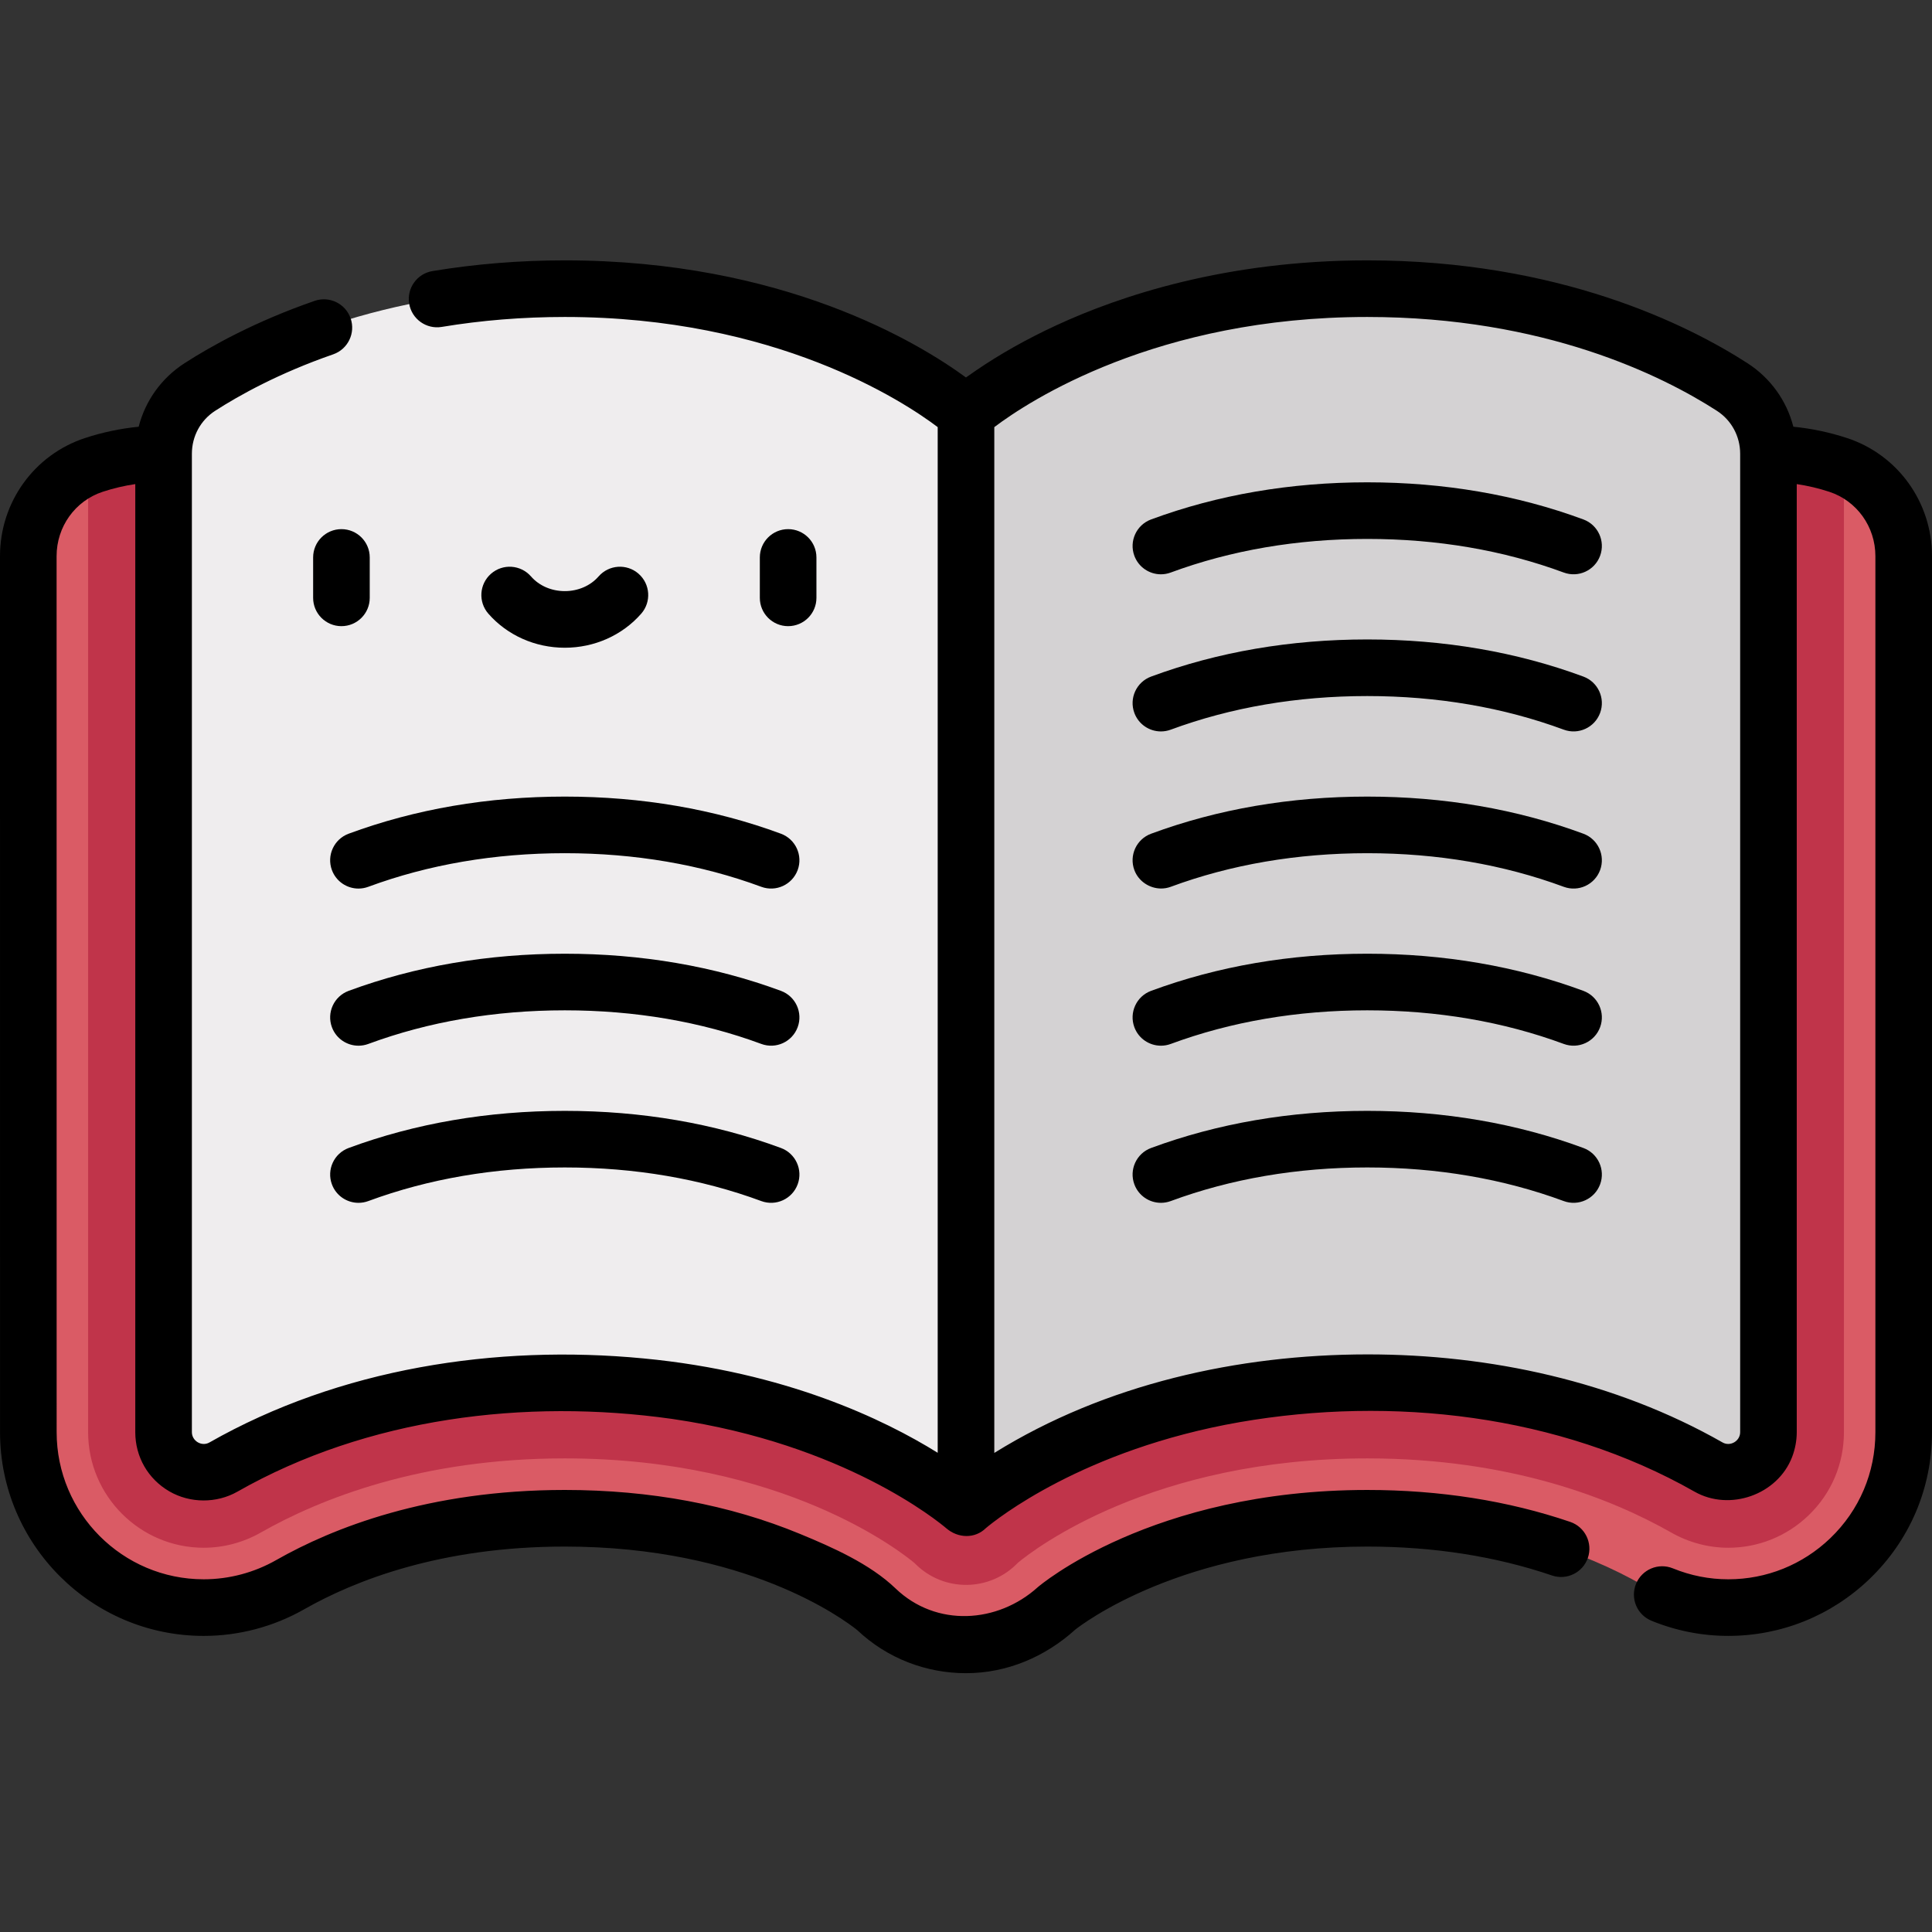 <svg height="512pt" viewBox="0 -69 512 512" width="512pt" xmlns="http://www.w3.org/2000/svg"><rect x="0" y="-69" width="512" height="512" fill="#333333" stroke="none"/><path d="m487.117 54.18c-5.188-1.703-11.402-2.957-18.457-2.957h-425.32c-7.055 0-13.27 1.254-18.457 2.957-10.41 3.418-17.383 13.219-17.383 24.176l.012 232.16c0 25.637 20.848 46.492 46.473 46.492 8.023 0 15.969-2.113 22.949-6.094 14.105-8.023 38.176-17.586 72.742-17.586 51.676 0 79.48 21.566 82.453 24 13.031 12.527 33.527 12.84 46.938.723l.965-.875c.266-.238 28.789-23.848 82.305-23.848 34.559 0 58.625 9.562 72.719 17.578 7.008 3.992 14.949 6.102 22.969 6.102 12.062 0 23.512-4.617 32.234-13 9.184-8.824 14.242-20.723 14.242-33.492v-232.16c0-10.957-6.973-20.758-17.383-24.176zm0 0" fill="#da5b65"/><path d="m487.117 54.18c-5.188-1.703-11.402-2.957-18.457-2.957h-425.32c-7.055 0-13.27 1.254-18.457 2.957-.52.172-1.027.371-1.531.574v255.762c0 16.898 13.742 30.652 30.633 30.652 5.277 0 10.512-1.395 15.117-4.023 15.77-8.965 42.547-19.656 80.574-19.656 57.742 0 89.004 24.66 92.703 27.758l.199.199c7.551 7.551 19.84 7.402 27.207-.332 4.359-3.602 35.566-27.625 92.551-27.625 38.023 0 64.797 10.691 80.559 19.652 4.625 2.633 9.855 4.027 15.129 4.027h.004c7.949 0 15.5-3.047 21.258-8.582 6.047-5.809 9.375-13.648 9.375-22.07v-255.762c-.508-.203-1.016-.402-1.543-.574zm0 0" fill="#c0344a"/><path d="m459.035 33.523c-15.086-9.715-47.73-26.051-96.699-26.051-69.719 0-106.336 33.098-106.336 33.098l-32.504 128.461 32.504 161.555s36.617-33.098 106.336-33.098c43.051 0 73.473 12.617 90.449 22.273 7.086 4.035 15.875-1.098 15.875-9.246v-259.297c0-7.145-3.617-13.824-9.625-17.695zm0 0" fill="#d4d2d3"/><path d="m256 40.57v290.016s-36.609-33.098-106.324-33.098c-43.051 0-73.484 12.617-90.461 22.273-7.078 4.035-15.863-1.098-15.863-9.246v-259.297c0-7.148 3.605-13.824 9.625-17.695 15.086-9.715 47.719-26.051 96.699-26.051 69.715 0 106.324 33.098 106.324 33.098zm0 0" fill="#efedee"/><path d="m307.652 83.195c.863 0 1.742-.148 2.602-.469 15.988-5.91 33.512-8.906 52.082-8.906 18.566 0 36.086 2.996 52.074 8.906 3.887 1.438 8.199-.551 9.637-4.434 1.434-3.887-.551-8.199-4.434-9.637-17.66-6.527-36.93-9.836-57.277-9.836-20.352 0-39.625 3.309-57.285 9.836-3.883 1.438-5.871 5.75-4.434 9.637 1.117 3.027 3.984 4.902 7.035 4.902zm0 0"/><path d="m307.652 124.836c.863 0 1.742-.148 2.602-.465 15.984-5.91 33.508-8.91 52.082-8.91 18.566 0 36.086 3 52.074 8.906 3.887 1.438 8.199-.547 9.637-4.434 1.434-3.883-.551-8.199-4.434-9.633-17.66-6.531-36.93-9.84-57.277-9.84-20.355 0-39.625 3.312-57.285 9.84-3.883 1.434-5.871 5.75-4.434 9.633 1.117 3.031 3.984 4.902 7.035 4.902zm0 0"/><path d="m307.652 166.465c.871.008 1.75-.137 2.602-.453 15.984-5.91 33.508-8.906 52.082-8.906 18.566 0 36.086 2.996 52.074 8.906 3.887 1.438 8.199-.547 9.637-4.434 1.434-3.887-.551-8.199-4.438-9.637-17.656-6.527-36.926-9.836-57.273-9.836-20.355 0-39.625 3.309-57.285 9.84-3.887 1.434-5.871 5.75-4.434 9.633 1.102 2.977 4.004 4.855 7.035 4.887zm0 0"/><path d="m307.652 208.121c.863 0 1.742-.148 2.602-.465 15.988-5.914 33.512-8.91 52.082-8.91 18.566 0 36.086 2.996 52.074 8.906 3.887 1.438 8.199-.547 9.637-4.434 1.434-3.883-.551-8.199-4.434-9.633-17.66-6.527-36.93-9.84-57.277-9.84-20.352 0-39.625 3.312-57.285 9.84-3.883 1.438-5.871 5.75-4.434 9.637 1.117 3.023 3.984 4.898 7.035 4.898zm0 0"/><path d="m424.047 244.859c1.434-3.883-.551-8.199-4.438-9.633-17.656-6.527-36.926-9.836-57.273-9.836-20.355 0-39.625 3.309-57.285 9.836-3.887 1.438-5.871 5.75-4.434 9.637 1.117 3.027 3.984 4.898 7.035 4.898.863 0 1.742-.148 2.602-.465 15.984-5.91 33.508-8.91 52.082-8.91 18.566 0 36.086 3 52.074 8.91 3.887 1.434 8.199-.551 9.637-4.438zm0 0"/><path d="m87.961 161.578c1.121 3.027 3.984 4.902 7.035 4.902.863 0 1.742-.152 2.602-.469 15.988-5.91 33.508-8.906 52.082-8.906 18.566 0 36.086 2.996 52.074 8.906 3.883 1.438 8.199-.551 9.637-4.434 1.434-3.887-.551-8.199-4.438-9.637-17.656-6.527-36.926-9.836-57.273-9.836-20.355 0-39.625 3.309-57.285 9.836-3.883 1.438-5.871 5.754-4.434 9.637zm0 0"/><path d="m206.953 193.586c-17.656-6.527-36.926-9.84-57.273-9.84-20.355 0-39.625 3.312-57.285 9.84-3.883 1.438-5.871 5.75-4.434 9.637 1.117 3.023 3.984 4.898 7.035 4.898.863 0 1.742-.148 2.602-.465 15.988-5.914 33.512-8.91 52.082-8.91 18.566 0 36.086 2.996 52.074 8.906 3.887 1.438 8.199-.547 9.637-4.434 1.434-3.883-.551-8.199-4.438-9.633zm0 0"/><path d="m206.953 235.227c-17.656-6.527-36.926-9.836-57.273-9.836-20.355 0-39.625 3.309-57.285 9.836-3.883 1.438-5.871 5.75-4.434 9.637 1.117 3.027 3.984 4.898 7.035 4.898.863 0 1.742-.148 2.602-.465 15.988-5.91 33.508-8.91 52.082-8.91 18.566 0 36.09 3 52.074 8.91 3.887 1.434 8.199-.551 9.637-4.438 1.434-3.883-.551-8.199-4.438-9.633zm0 0"/><path d="m97.984 89.438v-10.711c0-4.145-3.355-7.5-7.5-7.5-4.141 0-7.5 3.355-7.5 7.5v10.711c0 4.141 3.359 7.5 7.5 7.5 4.145 0 7.5-3.359 7.5-7.5zm0 0"/><path d="m216.363 89.438v-10.711c0-4.145-3.355-7.5-7.5-7.5-4.141 0-7.5 3.355-7.5 7.5v10.711c0 4.141 3.359 7.5 7.5 7.5 4.145 0 7.5-3.359 7.5-7.5zm0 0"/><path d="m149.676 102.656c7.855 0 15.238-3.293 20.254-9.027 2.727-3.121 2.41-7.859-.711-10.586-3.117-2.727-7.855-2.406-10.582.711-2.164 2.48-5.434 3.898-8.961 3.898-3.531 0-6.797-1.418-8.961-3.898-2.73-3.117-7.465-3.438-10.586-.711-3.117 2.727-3.438 7.465-.711 10.586 5.016 5.734 12.398 9.027 20.258 9.027zm0 0"/><path d="m489.457 47.078c-4.629-1.52-9.383-2.512-14.199-2.992-1.762-6.875-6.039-12.895-12.164-16.84-15.793-10.176-49.887-27.246-100.758-27.246-37.379 0-65.477 9.375-82.465 17.242-7.789 3.609-14.957 7.645-21.305 12-.941.645-1.793 1.238-2.574 1.793-12.59-9.223-48.473-31.035-106.316-31.035-11.945 0-23.746.957-35.074 2.84-4.086.68-6.848 4.543-6.168 8.629.68 4.086 4.547 6.848 8.629 6.168 10.516-1.75 21.488-2.637 32.613-2.637 55.863 0 89.75 22.34 98.824 29.188v271.816c-14.211-8.84-40.363-21.434-77.938-25.004-39.211-3.766-80.551 2.641-115.062 22.27-2.059 1.172-4.648-.402-4.648-2.73v-259.293c0-4.641 2.309-8.898 6.188-11.391 6.312-4.066 16.859-9.961 31.246-14.949 3.914-1.355 5.988-5.629 4.633-9.543-1.355-3.914-5.629-5.984-9.543-4.629-15.793 5.473-27.457 12-34.453 16.508-6.133 3.941-10.41 9.961-12.172 16.844-4.82.48-9.578 1.473-14.207 2.992-13.484 4.43-22.543 17.012-22.543 31.305l.008 232.156c0 29.773 24.215 53.992 53.973 53.992 9.328 0 18.547-2.445 26.66-7.07 13.32-7.574 36.105-16.605 69.035-16.605 48.023 0 73.824 19.191 77.496 22.137 8.035 7.602 18.422 11.418 28.82 11.418 10.844 0 20.957-4.309 28.941-11.527 1.508-1.203 28.418-22.027 77.402-22.027 17.562 0 34.035 2.578 48.953 7.66 3.922 1.336 8.184-.758 9.52-4.68 1.336-3.922-.762-8.184-4.68-9.52-16.48-5.613-34.578-8.461-53.793-8.461-57.199 0-87.047 25.52-87.332 25.781-10.602 9.57-26.891 10.676-37.676.312-6.789-6.52-16.77-10.914-25.297-14.438-18.715-7.734-39.695-11.656-62.355-11.656-36.207 0-61.559 10.094-76.457 18.57-5.859 3.34-12.512 5.105-19.234 5.105-21.492 0-38.973-17.492-38.973-38.992l-.012-232.156c0-7.797 4.91-14.652 12.223-17.055 2.824-.926 5.707-1.605 8.629-2.035v251.246c0 6.539 3.375 12.406 9.027 15.688 5.484 3.188 12.531 3.215 18.043.078 34.422-19.586 76.234-24.754 115.082-19.293.121.02.242.035.363.055 45.363 6.629 70.328 27.164 72.453 28.977 3.039 2.598 7.52 2.816 10.469-.09 2.656-2.238 25.754-20.828 67.25-28.07 40.367-6.992 84.574-2.031 120.535 18.422 9.312 5.297 22.004.836 25.852-9.176.801-2.09 1.234-4.348 1.234-6.59v-251.246c2.914.43 5.797 1.109 8.617 2.035 7.312 2.402 12.223 9.258 12.223 17.055v232.156c0 10.715-4.242 20.691-11.941 28.09-7.316 7.031-16.918 10.902-27.035 10.902-5.039 0-9.977-.973-14.684-2.895-3.836-1.566-8.211.273-9.777 4.109-1.566 3.836.273 8.215 4.109 9.777 6.516 2.66 13.363 4.008 20.352 4.008 14.012 0 27.305-5.359 37.43-15.09 10.668-10.25 16.547-24.066 16.547-38.902v-232.156c0-14.293-9.059-26.875-22.543-31.305zm-127.121 242.852c-34.211.02-69.453 7.875-98.727 26.043-.035.02-.074.043-.109.066v-271.848c9.102-6.871 42.988-29.191 98.836-29.191 47.031 0 78.227 15.574 92.637 24.855 3.875 2.496 6.188 6.754 6.188 11.391v259.293c0 2.348-2.617 3.895-4.664 2.727-28.395-16.176-61.656-23.355-94.16-23.336zm0 0"/></svg>